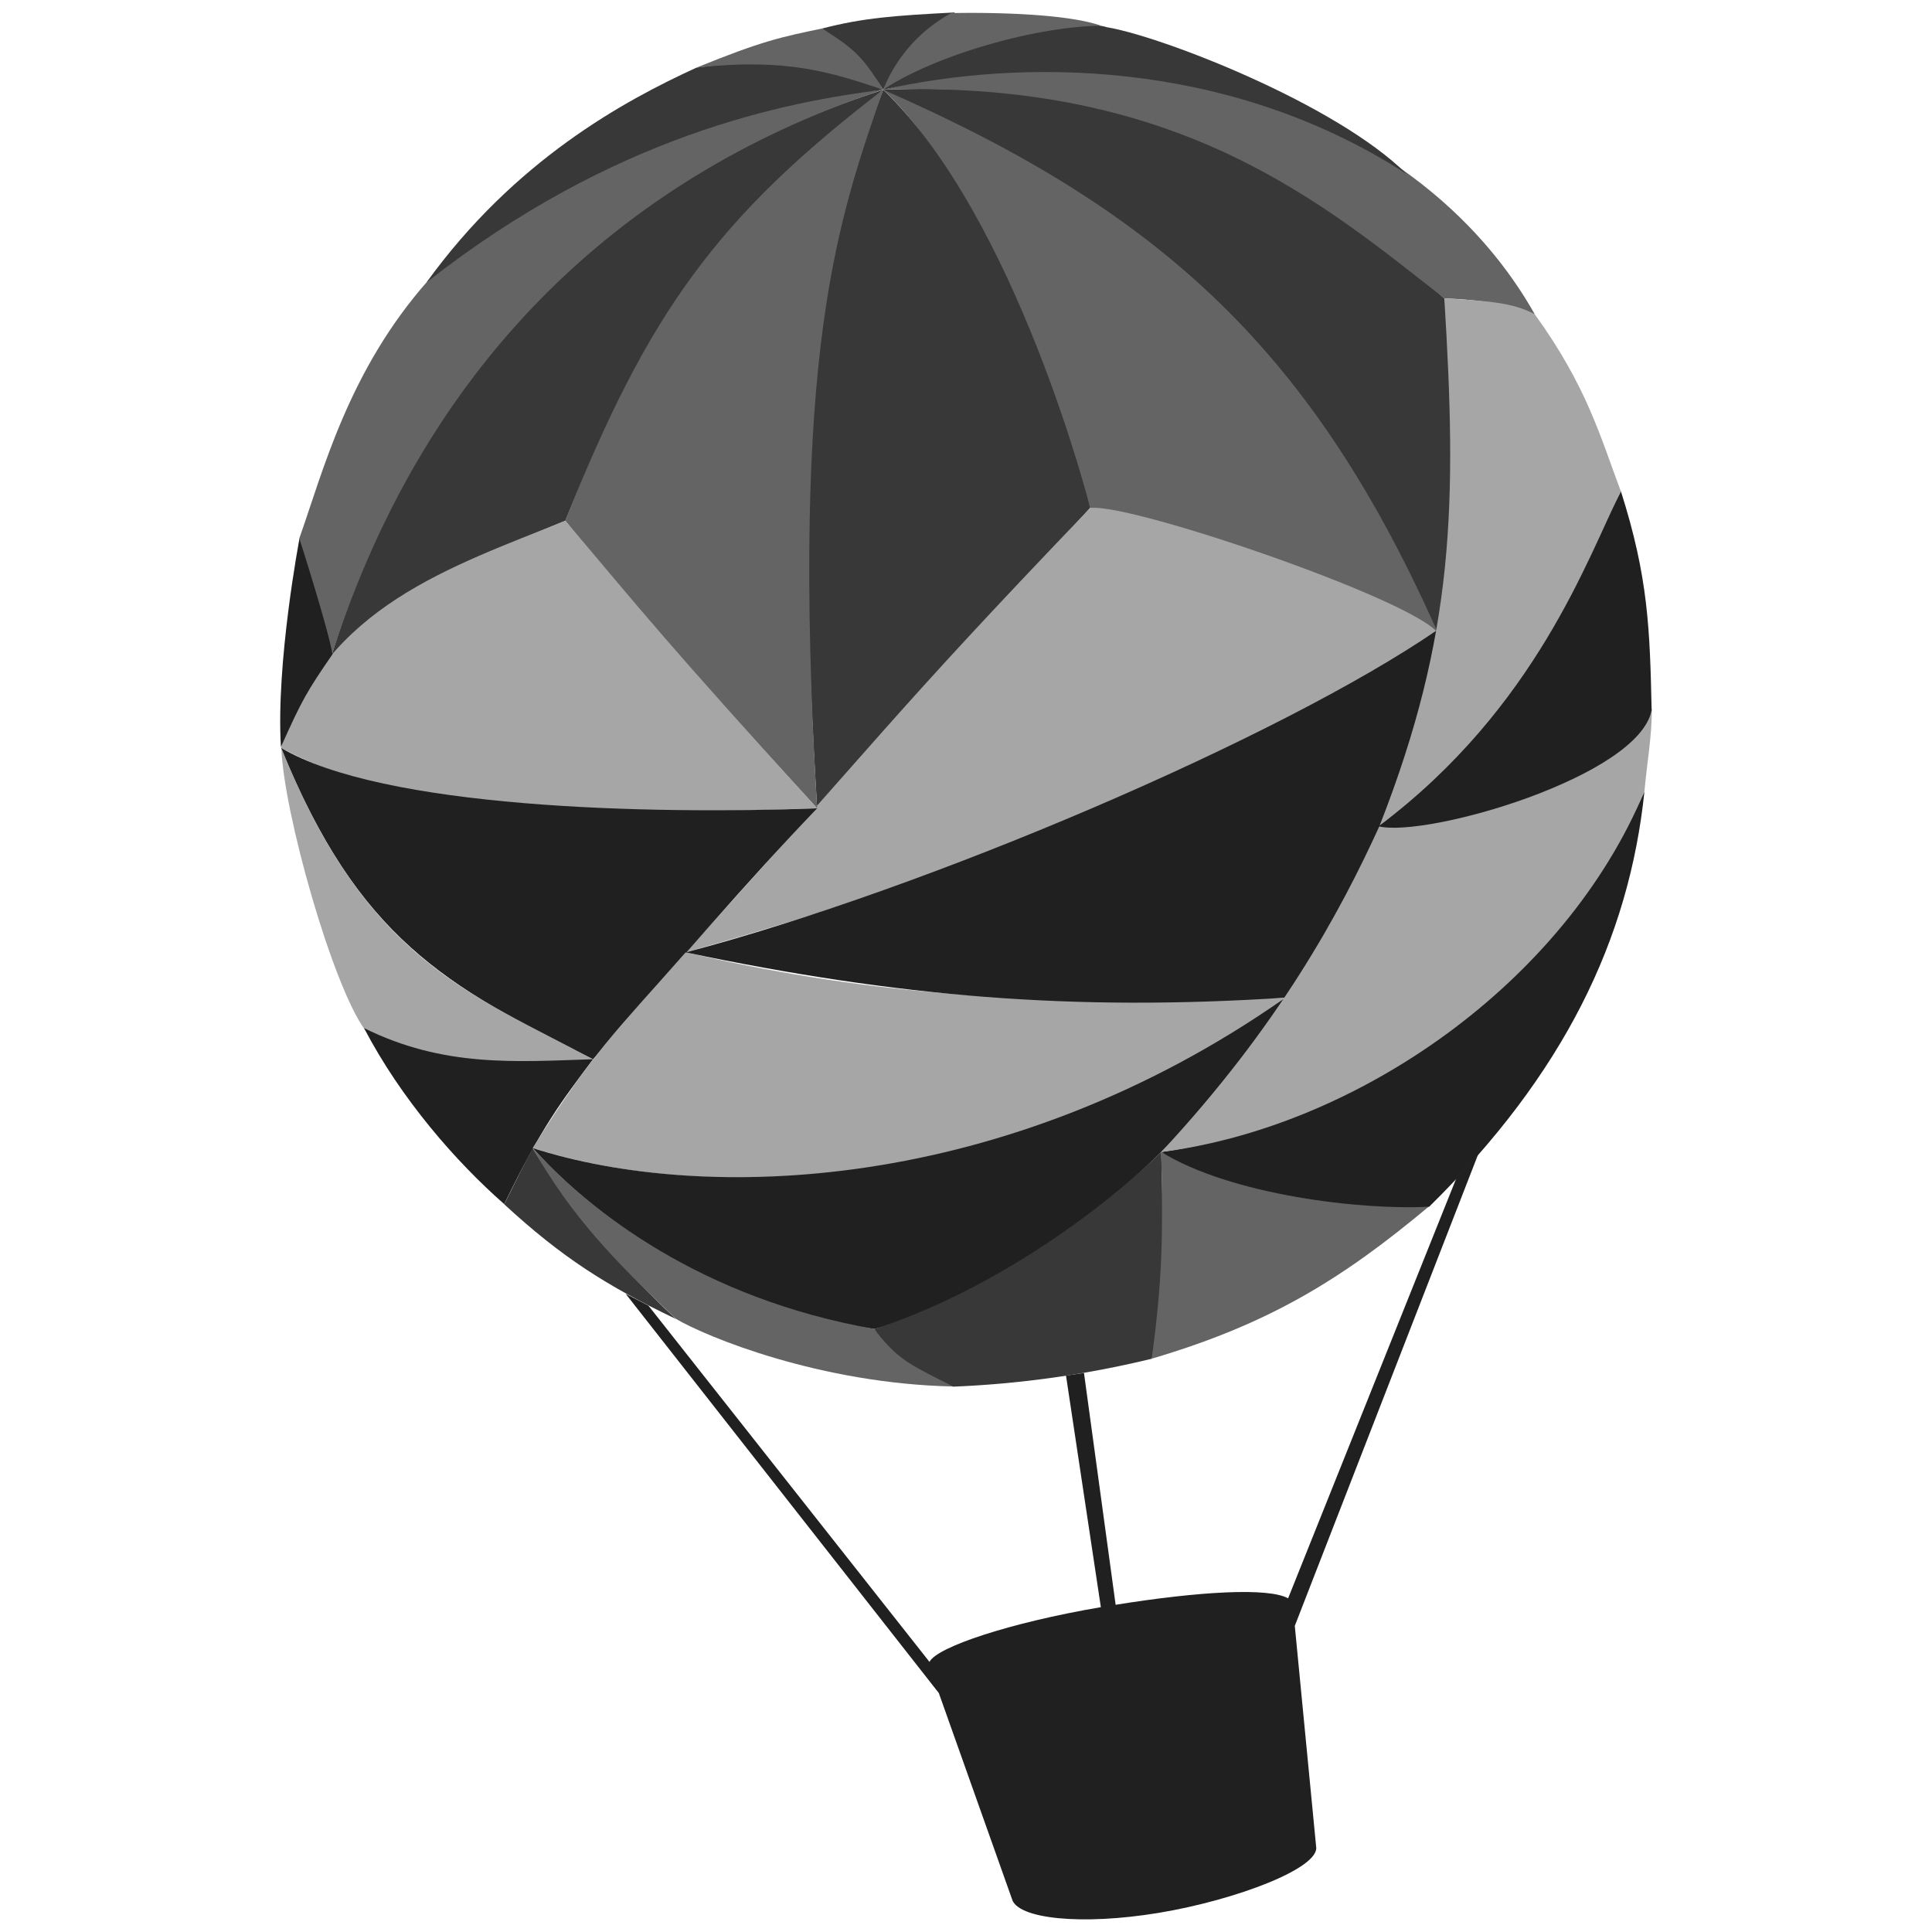 <svg xmlns="http://www.w3.org/2000/svg" viewBox="0 0 600 600"><defs><style>.cls-1{fill:#646464;}.cls-2{fill:#383838;}.cls-3{fill:#a6a6a6;}.cls-4,.cls-5{fill:#202020;}.cls-5{fill-rule:evenodd;}</style></defs><title>gmp_balloon_gray</title><g id="balloon_grayscale" data-name="balloon grayscale"><path class="cls-1" d="M274.28,27.86C337.54,48,416.88,112.19,447,197.66c-42.07-19.43-54.67-23.42-108.47-39.9C333.51,140.77,307.69,59,274.28,27.86Z"/><path class="cls-2" d="M274.28,27.86C251.37,87.36,247.19,143.6,253.77,251c27.06-30.06,84.8-93.28,84.8-93.28S315.85,67.75,274.28,27.86Z"/><path class="cls-2" d="M274.28,27.86c87.1,38.09,134,81.92,172.76,169.8,7.19-50.28,8.7-62,1.51-105C401.78,51.24,355.32,24.65,274.28,27.86Z"/><path class="cls-3" d="M338.57,157.76c-63.25,65.92-65.56,71.84-125.64,138C318.79,265.88,381.17,237.3,447,197.66,445.76,188.6,351.39,156,338.57,157.76Z"/><path class="cls-1" d="M274.28,27.86C366.3,24.69,411,63.3,448.55,92.65c11,.45,20,1.73,28.12,5C443.7,39.08,363.9,5.71,274.28,27.86Z"/><path class="cls-1" d="M274.28,27.86c-13.84,40.22-29,80.73-20.51,223.18-38.59-42.38-49.59-53.07-78.2-89.31C197.47,105.36,221.14,65.44,274.28,27.86Z"/><path class="cls-2" d="M274.28,27.86c-51.6,39.56-73,69.3-98.71,133.87-24.09,9.82-43.71,20.06-72.78,42.44C128.66,119.41,180.88,58.18,274.28,27.86Z"/><path class="cls-1" d="M274.28,27.86c-77,25.36-141.29,81-171.49,176.32-5.28-21.72-6.09-24.38-9.87-36.88C107.66,125.7,124.57,41.49,274.28,27.86Z"/><path class="cls-2" d="M274.28,27.86c-21-9.28-42.28-9.07-57.94-6.87-22.68,10.37-56.5,28.81-83.88,66.71C190.72,41.89,243.81,31.68,274.28,27.86Z"/><path class="cls-1" d="M274.28,27.86c-16.37-5.45-29.91-9.92-57.94-6.87,20.36-8.3,26.29-9.49,38.92-12.13C265.65,14.06,267.27,16.6,274.28,27.86Z"/><path class="cls-2" d="M274.28,27.86c-5.87-9.1-7.53-11.92-19-19,13-3.34,22.28-4,41.33-5C283.51,12.4,281.93,13.81,274.28,27.86Z"/><path class="cls-3" d="M253.77,251c-46.23-50.78-53.9-60.51-78.2-89.31-35.5,14.43-74.46,26.62-88.31,70.49C124.54,252.93,188.52,253.43,253.77,251Z"/><path class="cls-4" d="M87.25,232.22c24,59.06,51.11,74,96.94,96.76,25.3-28.9,47.88-55.39,69.57-77.94C201.27,253,118.67,251,87.25,232.22Z"/><path class="cls-4" d="M93,167.29S85.67,205.69,87.24,232c6.58-14.74,8.09-17.28,16-28.79C102.23,196.25,93,167.29,93,167.29Z"/><path class="cls-3" d="M87.39,232.35C88,252,103.18,306.07,113.45,320c7.21,9.7,39.64,12.28,70.75,9C146.23,308.57,114,298.49,87.39,232.35Z"/><path class="cls-4" d="M113.06,319.29c11.52,22.06,28.63,41.59,43.53,54.66,11.76-24.27,17.85-31.95,27.6-45C159.71,329.78,137.68,331.46,113.06,319.29Z"/><path class="cls-3" d="M212.93,295.77c-22.11,25.12-28.38,30.29-47.51,60.76,72.5,22.8,171.23,1.52,233.69-46.64C312.42,312.92,264.91,307.65,212.93,295.77Z"/><path class="cls-4" d="M212.93,295.77c75.67-19.91,185.15-67,233.26-100-8.42,48.19-25,86.45-47.08,114.07C333.1,314.12,278.95,309.59,212.93,295.77Z"/><path class="cls-4" d="M165.42,356.53c26.85,29.93,67.47,50.83,106.07,56.22,58.62-14.89,110.55-73,127.62-102.86C312.17,370.85,218.59,373.61,165.42,356.53Z"/><path class="cls-2" d="M156.59,374c3.61-7.32,5.48-11.05,8.83-17.43,9.61,16.14,25.64,35.51,44.49,53.05C188.35,399.31,174.5,390.5,156.59,374Z"/><path class="cls-1" d="M165.42,356.53c12,21.15,25.15,34.78,44.49,53.05,9.45,5.59,44.79,20.13,86,21-10.84-5.86-18.52-11.18-24.47-17.88C217.78,403.25,183.23,376.16,165.42,356.53Z"/><path class="cls-2" d="M360.64,357.76c-22.71,22-56.48,44.5-89.15,55,7.88,10.24,11.77,11.14,24.47,17.88a315,315,0,0,0,61.76-8.68C362.41,398.13,361.16,383.1,360.64,357.76Z"/><path class="cls-1" d="M357.71,421.94c3.33-25.6,3.47-37,2.92-64.19,25.63,12.93,55.18,17.21,83.16,16.91C416.73,397.27,394.23,411.17,357.71,421.94Z"/><path class="cls-4" d="M360.64,357.76c48.76-6.85,118.4-41.64,150.06-112-4.78,46-25.07,87.87-66.86,129C422.82,375.88,382.35,371.15,360.64,357.76Z"/><path class="cls-3" d="M360.64,357.76c36.33-39,55.35-74,67.85-101.41,37.26-4.32,69.8-11.69,84.5-36.22,0,9-1.49,16.52-2.29,25.58C486,305.05,421.77,349.93,360.64,357.76Z"/><path class="cls-4" d="M503.38,152.56c8.52,26.73,9,42.8,9.55,68-4,20.67-69.76,39.65-84.75,36.07C471.18,220.69,480.56,197.57,503.38,152.56Z"/><path class="cls-3" d="M428.48,256.35c23.31-59.54,24-99.82,20.07-163.7,12,.76,21.25,1.1,28.12,5,16.11,22.31,20.29,37.84,26.7,54.95C493.17,172.85,477.22,219.63,428.48,256.35Z"/><path class="cls-2" d="M274.28,27.86c8-9.76,54.06-24.09,69.56-19.39,16.74,2.78,70.93,23.68,93,45.56C380.76,17.79,316.21,18.37,274.28,27.86Z"/><path class="cls-1" d="M274.28,27.86A46.83,46.83,0,0,1,295.45,4.07S328.23,3.18,342,8C321,8.22,289.78,17.49,274.28,27.86Z"/><path class="cls-5" d="M314.24,589.64l-22.68-63.85-97.26-124,7.06,3.67,87.3,110.66c2.25-4.59,24.8-12.15,53.22-17l-10.82-71.9,5.58-.84,9.83,72c26-4.18,47.56-5.4,53.56-2l52.23-130.42,6.79-7.47L402.11,504.93s6.57,68.2,6.63,68.59c1.1,6.6-24.7,16.51-48.85,20.53C336.06,598,315.81,596,314.24,589.64Z"/></g></svg>